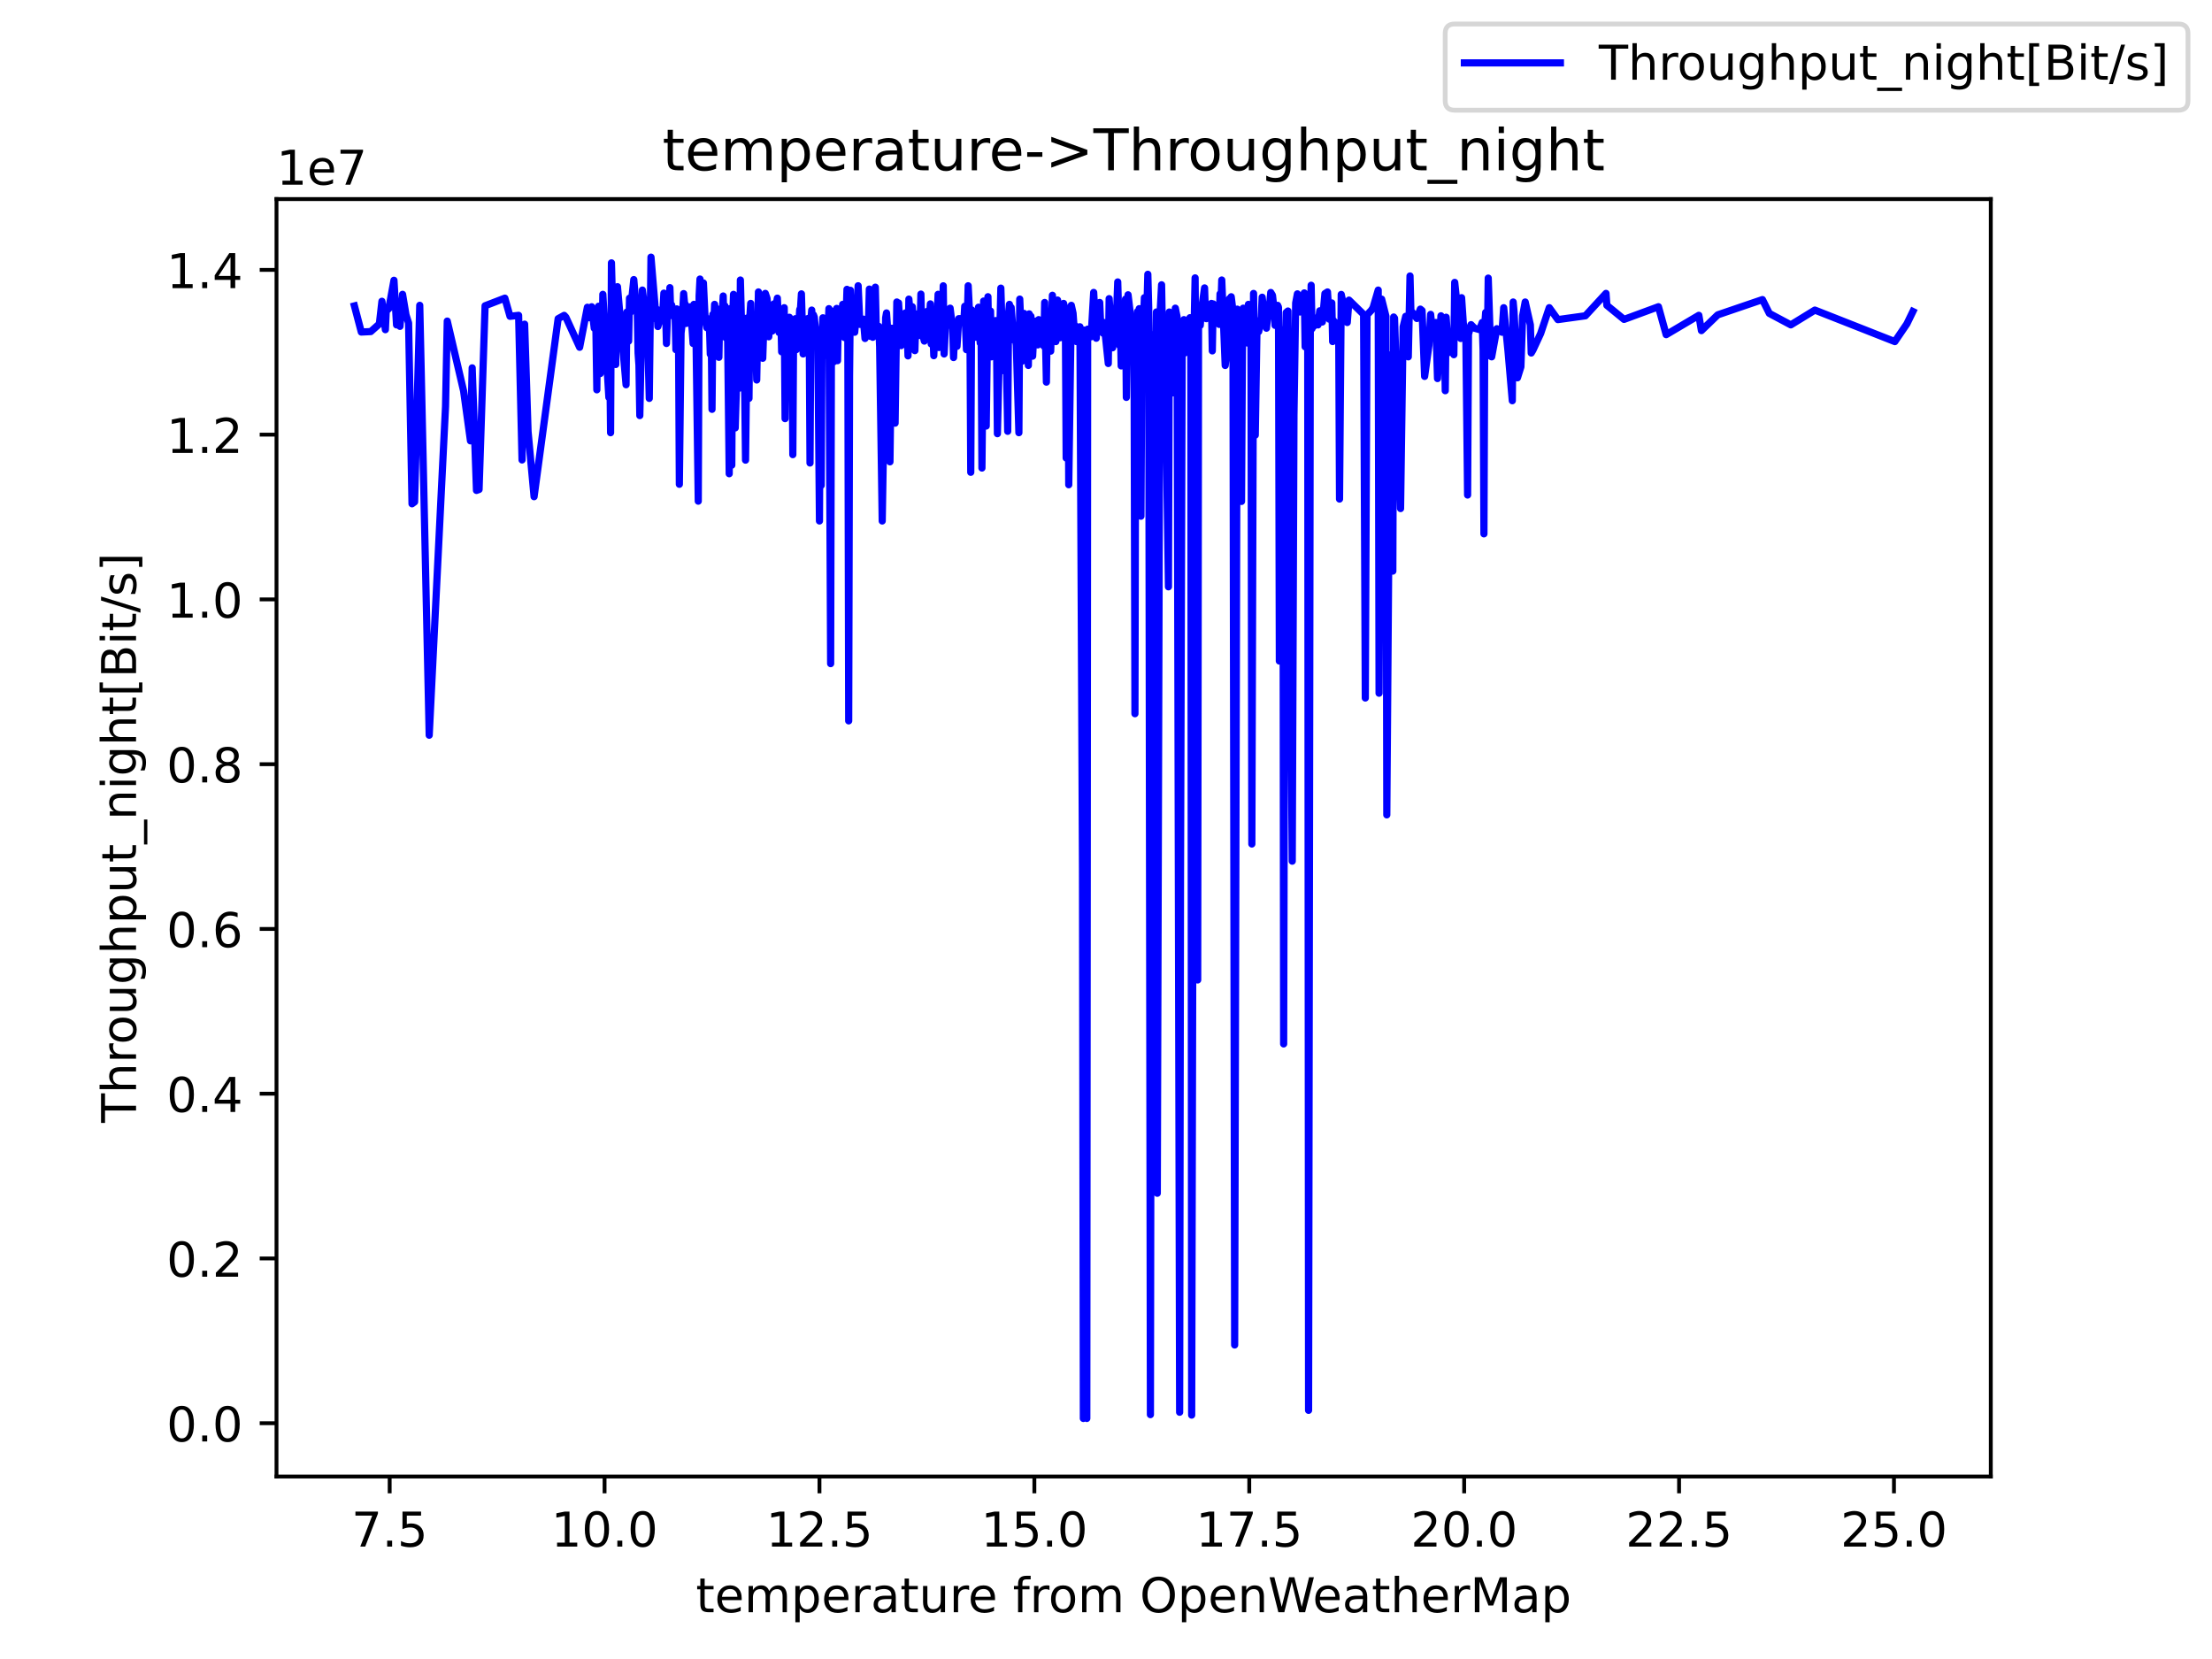 <?xml version="1.0" encoding="utf-8" standalone="no"?>
<!DOCTYPE svg PUBLIC "-//W3C//DTD SVG 1.1//EN"
  "http://www.w3.org/Graphics/SVG/1.1/DTD/svg11.dtd">
<!-- Created with matplotlib (https://matplotlib.org/) -->
<svg height="345.6pt" version="1.1" viewBox="0 0 460.8 345.6" width="460.8pt" xmlns="http://www.w3.org/2000/svg" xmlns:xlink="http://www.w3.org/1999/xlink">
 <defs>
  <style type="text/css">*{stroke-linecap:butt;stroke-linejoin:round;}</style>
 </defs>
 <g id="figure_1">
  <g id="patch_1">
   <path d="M 0 345.6 
L 460.8 345.6 
L 460.8 0 
L 0 0 
z
" style="fill:#ffffff;"/>
  </g>
  <g id="axes_1">
   <g id="patch_2">
    <path d="M 57.6 307.584 
L 414.72 307.584 
L 414.72 41.472 
L 57.6 41.472 
z
" style="fill:#ffffff;"/>
   </g>
   <g id="matplotlib.axis_1">
    <g id="xtick_1">
     <g id="line2d_1">
      <defs>
       <path d="M 0 0 
L 0 3.5 
" id="mddf918953f" style="stroke:#000000;stroke-width:0.8;"/>
      </defs>
      <g>
       <use style="stroke:#000000;stroke-width:0.8;" x="81.175" xlink:href="#mddf918953f" y="307.584"/>
      </g>
     </g>
     <g id="text_1">
      <!-- 7.5 -->
      <g transform="translate(73.223 322.182)scale(0.1 -0.1)">
       <defs>
        <path d="M 8.203 72.906 
L 55.078 72.906 
L 55.078 68.703 
L 28.609 0 
L 18.312 0 
L 43.219 64.594 
L 8.203 64.594 
z
" id="DejaVuSans-55"/>
        <path d="M 10.688 12.406 
L 21 12.406 
L 21 0 
L 10.688 0 
z
" id="DejaVuSans-46"/>
        <path d="M 10.797 72.906 
L 49.516 72.906 
L 49.516 64.594 
L 19.828 64.594 
L 19.828 46.734 
Q 21.969 47.469 24.109 47.828 
Q 26.266 48.188 28.422 48.188 
Q 40.625 48.188 47.75 41.5 
Q 54.891 34.812 54.891 23.391 
Q 54.891 11.625 47.562 5.094 
Q 40.234 -1.422 26.906 -1.422 
Q 22.312 -1.422 17.547 -0.641 
Q 12.797 0.141 7.719 1.703 
L 7.719 11.625 
Q 12.109 9.234 16.797 8.062 
Q 21.484 6.891 26.703 6.891 
Q 35.156 6.891 40.078 11.328 
Q 45.016 15.766 45.016 23.391 
Q 45.016 31 40.078 35.438 
Q 35.156 39.891 26.703 39.891 
Q 22.75 39.891 18.812 39.016 
Q 14.891 38.141 10.797 36.281 
z
" id="DejaVuSans-53"/>
       </defs>
       <use xlink:href="#DejaVuSans-55"/>
       <use x="63.623" xlink:href="#DejaVuSans-46"/>
       <use x="95.41" xlink:href="#DejaVuSans-53"/>
      </g>
     </g>
    </g>
    <g id="xtick_2">
     <g id="line2d_2">
      <g>
       <use style="stroke:#000000;stroke-width:0.8;" x="125.942" xlink:href="#mddf918953f" y="307.584"/>
      </g>
     </g>
     <g id="text_2">
      <!-- 10.0 -->
      <g transform="translate(114.809 322.182)scale(0.1 -0.1)">
       <defs>
        <path d="M 12.406 8.297 
L 28.516 8.297 
L 28.516 63.922 
L 10.984 60.406 
L 10.984 69.391 
L 28.422 72.906 
L 38.281 72.906 
L 38.281 8.297 
L 54.391 8.297 
L 54.391 0 
L 12.406 0 
z
" id="DejaVuSans-49"/>
        <path d="M 31.781 66.406 
Q 24.172 66.406 20.328 58.906 
Q 16.5 51.422 16.5 36.375 
Q 16.5 21.391 20.328 13.891 
Q 24.172 6.391 31.781 6.391 
Q 39.453 6.391 43.281 13.891 
Q 47.125 21.391 47.125 36.375 
Q 47.125 51.422 43.281 58.906 
Q 39.453 66.406 31.781 66.406 
z
M 31.781 74.219 
Q 44.047 74.219 50.516 64.516 
Q 56.984 54.828 56.984 36.375 
Q 56.984 17.969 50.516 8.266 
Q 44.047 -1.422 31.781 -1.422 
Q 19.531 -1.422 13.062 8.266 
Q 6.594 17.969 6.594 36.375 
Q 6.594 54.828 13.062 64.516 
Q 19.531 74.219 31.781 74.219 
z
" id="DejaVuSans-48"/>
       </defs>
       <use xlink:href="#DejaVuSans-49"/>
       <use x="63.623" xlink:href="#DejaVuSans-48"/>
       <use x="127.246" xlink:href="#DejaVuSans-46"/>
       <use x="159.033" xlink:href="#DejaVuSans-48"/>
      </g>
     </g>
    </g>
    <g id="xtick_3">
     <g id="line2d_3">
      <g>
       <use style="stroke:#000000;stroke-width:0.8;" x="170.71" xlink:href="#mddf918953f" y="307.584"/>
      </g>
     </g>
     <g id="text_3">
      <!-- 12.5 -->
      <g transform="translate(159.577 322.182)scale(0.1 -0.1)">
       <defs>
        <path d="M 19.188 8.297 
L 53.609 8.297 
L 53.609 0 
L 7.328 0 
L 7.328 8.297 
Q 12.938 14.109 22.625 23.891 
Q 32.328 33.688 34.812 36.531 
Q 39.547 41.844 41.422 45.531 
Q 43.312 49.219 43.312 52.781 
Q 43.312 58.594 39.234 62.25 
Q 35.156 65.922 28.609 65.922 
Q 23.969 65.922 18.812 64.312 
Q 13.672 62.703 7.812 59.422 
L 7.812 69.391 
Q 13.766 71.781 18.938 73 
Q 24.125 74.219 28.422 74.219 
Q 39.75 74.219 46.484 68.547 
Q 53.219 62.891 53.219 53.422 
Q 53.219 48.922 51.531 44.891 
Q 49.859 40.875 45.406 35.406 
Q 44.188 33.984 37.641 27.219 
Q 31.109 20.453 19.188 8.297 
z
" id="DejaVuSans-50"/>
       </defs>
       <use xlink:href="#DejaVuSans-49"/>
       <use x="63.623" xlink:href="#DejaVuSans-50"/>
       <use x="127.246" xlink:href="#DejaVuSans-46"/>
       <use x="159.033" xlink:href="#DejaVuSans-53"/>
      </g>
     </g>
    </g>
    <g id="xtick_4">
     <g id="line2d_4">
      <g>
       <use style="stroke:#000000;stroke-width:0.8;" x="215.477" xlink:href="#mddf918953f" y="307.584"/>
      </g>
     </g>
     <g id="text_4">
      <!-- 15.0 -->
      <g transform="translate(204.345 322.182)scale(0.1 -0.1)">
       <use xlink:href="#DejaVuSans-49"/>
       <use x="63.623" xlink:href="#DejaVuSans-53"/>
       <use x="127.246" xlink:href="#DejaVuSans-46"/>
       <use x="159.033" xlink:href="#DejaVuSans-48"/>
      </g>
     </g>
    </g>
    <g id="xtick_5">
     <g id="line2d_5">
      <g>
       <use style="stroke:#000000;stroke-width:0.8;" x="260.245" xlink:href="#mddf918953f" y="307.584"/>
      </g>
     </g>
     <g id="text_5">
      <!-- 17.5 -->
      <g transform="translate(249.112 322.182)scale(0.1 -0.1)">
       <use xlink:href="#DejaVuSans-49"/>
       <use x="63.623" xlink:href="#DejaVuSans-55"/>
       <use x="127.246" xlink:href="#DejaVuSans-46"/>
       <use x="159.033" xlink:href="#DejaVuSans-53"/>
      </g>
     </g>
    </g>
    <g id="xtick_6">
     <g id="line2d_6">
      <g>
       <use style="stroke:#000000;stroke-width:0.8;" x="305.013" xlink:href="#mddf918953f" y="307.584"/>
      </g>
     </g>
     <g id="text_6">
      <!-- 20.0 -->
      <g transform="translate(293.88 322.182)scale(0.1 -0.1)">
       <use xlink:href="#DejaVuSans-50"/>
       <use x="63.623" xlink:href="#DejaVuSans-48"/>
       <use x="127.246" xlink:href="#DejaVuSans-46"/>
       <use x="159.033" xlink:href="#DejaVuSans-48"/>
      </g>
     </g>
    </g>
    <g id="xtick_7">
     <g id="line2d_7">
      <g>
       <use style="stroke:#000000;stroke-width:0.8;" x="349.78" xlink:href="#mddf918953f" y="307.584"/>
      </g>
     </g>
     <g id="text_7">
      <!-- 22.5 -->
      <g transform="translate(338.647 322.182)scale(0.1 -0.1)">
       <use xlink:href="#DejaVuSans-50"/>
       <use x="63.623" xlink:href="#DejaVuSans-50"/>
       <use x="127.246" xlink:href="#DejaVuSans-46"/>
       <use x="159.033" xlink:href="#DejaVuSans-53"/>
      </g>
     </g>
    </g>
    <g id="xtick_8">
     <g id="line2d_8">
      <g>
       <use style="stroke:#000000;stroke-width:0.8;" x="394.548" xlink:href="#mddf918953f" y="307.584"/>
      </g>
     </g>
     <g id="text_8">
      <!-- 25.0 -->
      <g transform="translate(383.415 322.182)scale(0.1 -0.1)">
       <use xlink:href="#DejaVuSans-50"/>
       <use x="63.623" xlink:href="#DejaVuSans-53"/>
       <use x="127.246" xlink:href="#DejaVuSans-46"/>
       <use x="159.033" xlink:href="#DejaVuSans-48"/>
      </g>
     </g>
    </g>
    <g id="text_9">
     <!-- temperature from OpenWeatherMap -->
     <g transform="translate(144.964 335.861)scale(0.1 -0.1)">
      <defs>
       <path d="M 18.312 70.219 
L 18.312 54.688 
L 36.812 54.688 
L 36.812 47.703 
L 18.312 47.703 
L 18.312 18.016 
Q 18.312 11.328 20.141 9.422 
Q 21.969 7.516 27.594 7.516 
L 36.812 7.516 
L 36.812 0 
L 27.594 0 
Q 17.188 0 13.234 3.875 
Q 9.281 7.766 9.281 18.016 
L 9.281 47.703 
L 2.688 47.703 
L 2.688 54.688 
L 9.281 54.688 
L 9.281 70.219 
z
" id="DejaVuSans-116"/>
       <path d="M 56.203 29.594 
L 56.203 25.203 
L 14.891 25.203 
Q 15.484 15.922 20.484 11.062 
Q 25.484 6.203 34.422 6.203 
Q 39.594 6.203 44.453 7.469 
Q 49.312 8.734 54.109 11.281 
L 54.109 2.781 
Q 49.266 0.734 44.188 -0.344 
Q 39.109 -1.422 33.891 -1.422 
Q 20.797 -1.422 13.156 6.188 
Q 5.516 13.812 5.516 26.812 
Q 5.516 40.234 12.766 48.109 
Q 20.016 56 32.328 56 
Q 43.359 56 49.781 48.891 
Q 56.203 41.797 56.203 29.594 
z
M 47.219 32.234 
Q 47.125 39.594 43.094 43.984 
Q 39.062 48.391 32.422 48.391 
Q 24.906 48.391 20.391 44.141 
Q 15.875 39.891 15.188 32.172 
z
" id="DejaVuSans-101"/>
       <path d="M 52 44.188 
Q 55.375 50.25 60.062 53.125 
Q 64.75 56 71.094 56 
Q 79.641 56 84.281 50.016 
Q 88.922 44.047 88.922 33.016 
L 88.922 0 
L 79.891 0 
L 79.891 32.719 
Q 79.891 40.578 77.094 44.375 
Q 74.312 48.188 68.609 48.188 
Q 61.625 48.188 57.562 43.547 
Q 53.516 38.922 53.516 30.906 
L 53.516 0 
L 44.484 0 
L 44.484 32.719 
Q 44.484 40.625 41.703 44.406 
Q 38.922 48.188 33.109 48.188 
Q 26.219 48.188 22.156 43.531 
Q 18.109 38.875 18.109 30.906 
L 18.109 0 
L 9.078 0 
L 9.078 54.688 
L 18.109 54.688 
L 18.109 46.188 
Q 21.188 51.219 25.484 53.609 
Q 29.781 56 35.688 56 
Q 41.656 56 45.828 52.969 
Q 50 49.953 52 44.188 
z
" id="DejaVuSans-109"/>
       <path d="M 18.109 8.203 
L 18.109 -20.797 
L 9.078 -20.797 
L 9.078 54.688 
L 18.109 54.688 
L 18.109 46.391 
Q 20.953 51.266 25.266 53.625 
Q 29.594 56 35.594 56 
Q 45.562 56 51.781 48.094 
Q 58.016 40.188 58.016 27.297 
Q 58.016 14.406 51.781 6.484 
Q 45.562 -1.422 35.594 -1.422 
Q 29.594 -1.422 25.266 0.953 
Q 20.953 3.328 18.109 8.203 
z
M 48.688 27.297 
Q 48.688 37.203 44.609 42.844 
Q 40.531 48.484 33.406 48.484 
Q 26.266 48.484 22.188 42.844 
Q 18.109 37.203 18.109 27.297 
Q 18.109 17.391 22.188 11.75 
Q 26.266 6.109 33.406 6.109 
Q 40.531 6.109 44.609 11.75 
Q 48.688 17.391 48.688 27.297 
z
" id="DejaVuSans-112"/>
       <path d="M 41.109 46.297 
Q 39.594 47.172 37.812 47.578 
Q 36.031 48 33.891 48 
Q 26.266 48 22.188 43.047 
Q 18.109 38.094 18.109 28.812 
L 18.109 0 
L 9.078 0 
L 9.078 54.688 
L 18.109 54.688 
L 18.109 46.188 
Q 20.953 51.172 25.484 53.578 
Q 30.031 56 36.531 56 
Q 37.453 56 38.578 55.875 
Q 39.703 55.766 41.062 55.516 
z
" id="DejaVuSans-114"/>
       <path d="M 34.281 27.484 
Q 23.391 27.484 19.188 25 
Q 14.984 22.516 14.984 16.5 
Q 14.984 11.719 18.141 8.906 
Q 21.297 6.109 26.703 6.109 
Q 34.188 6.109 38.703 11.406 
Q 43.219 16.703 43.219 25.484 
L 43.219 27.484 
z
M 52.203 31.203 
L 52.203 0 
L 43.219 0 
L 43.219 8.297 
Q 40.141 3.328 35.547 0.953 
Q 30.953 -1.422 24.312 -1.422 
Q 15.922 -1.422 10.953 3.297 
Q 6 8.016 6 15.922 
Q 6 25.141 12.172 29.828 
Q 18.359 34.516 30.609 34.516 
L 43.219 34.516 
L 43.219 35.406 
Q 43.219 41.609 39.141 45 
Q 35.062 48.391 27.688 48.391 
Q 23 48.391 18.547 47.266 
Q 14.109 46.141 10.016 43.891 
L 10.016 52.203 
Q 14.938 54.109 19.578 55.047 
Q 24.219 56 28.609 56 
Q 40.484 56 46.344 49.844 
Q 52.203 43.703 52.203 31.203 
z
" id="DejaVuSans-97"/>
       <path d="M 8.5 21.578 
L 8.5 54.688 
L 17.484 54.688 
L 17.484 21.922 
Q 17.484 14.156 20.5 10.266 
Q 23.531 6.391 29.594 6.391 
Q 36.859 6.391 41.078 11.031 
Q 45.312 15.672 45.312 23.688 
L 45.312 54.688 
L 54.297 54.688 
L 54.297 0 
L 45.312 0 
L 45.312 8.406 
Q 42.047 3.422 37.719 1 
Q 33.406 -1.422 27.688 -1.422 
Q 18.266 -1.422 13.375 4.438 
Q 8.5 10.297 8.5 21.578 
z
M 31.109 56 
z
" id="DejaVuSans-117"/>
       <path id="DejaVuSans-32"/>
       <path d="M 37.109 75.984 
L 37.109 68.5 
L 28.516 68.5 
Q 23.688 68.5 21.797 66.547 
Q 19.922 64.594 19.922 59.516 
L 19.922 54.688 
L 34.719 54.688 
L 34.719 47.703 
L 19.922 47.703 
L 19.922 0 
L 10.891 0 
L 10.891 47.703 
L 2.297 47.703 
L 2.297 54.688 
L 10.891 54.688 
L 10.891 58.5 
Q 10.891 67.625 15.141 71.797 
Q 19.391 75.984 28.609 75.984 
z
" id="DejaVuSans-102"/>
       <path d="M 30.609 48.391 
Q 23.391 48.391 19.188 42.75 
Q 14.984 37.109 14.984 27.297 
Q 14.984 17.484 19.156 11.844 
Q 23.344 6.203 30.609 6.203 
Q 37.797 6.203 41.984 11.859 
Q 46.188 17.531 46.188 27.297 
Q 46.188 37.016 41.984 42.703 
Q 37.797 48.391 30.609 48.391 
z
M 30.609 56 
Q 42.328 56 49.016 48.375 
Q 55.719 40.766 55.719 27.297 
Q 55.719 13.875 49.016 6.219 
Q 42.328 -1.422 30.609 -1.422 
Q 18.844 -1.422 12.172 6.219 
Q 5.516 13.875 5.516 27.297 
Q 5.516 40.766 12.172 48.375 
Q 18.844 56 30.609 56 
z
" id="DejaVuSans-111"/>
       <path d="M 39.406 66.219 
Q 28.656 66.219 22.328 58.203 
Q 16.016 50.203 16.016 36.375 
Q 16.016 22.609 22.328 14.594 
Q 28.656 6.594 39.406 6.594 
Q 50.141 6.594 56.422 14.594 
Q 62.703 22.609 62.703 36.375 
Q 62.703 50.203 56.422 58.203 
Q 50.141 66.219 39.406 66.219 
z
M 39.406 74.219 
Q 54.734 74.219 63.906 63.938 
Q 73.094 53.656 73.094 36.375 
Q 73.094 19.141 63.906 8.859 
Q 54.734 -1.422 39.406 -1.422 
Q 24.031 -1.422 14.812 8.828 
Q 5.609 19.094 5.609 36.375 
Q 5.609 53.656 14.812 63.938 
Q 24.031 74.219 39.406 74.219 
z
" id="DejaVuSans-79"/>
       <path d="M 54.891 33.016 
L 54.891 0 
L 45.906 0 
L 45.906 32.719 
Q 45.906 40.484 42.875 44.328 
Q 39.844 48.188 33.797 48.188 
Q 26.516 48.188 22.312 43.547 
Q 18.109 38.922 18.109 30.906 
L 18.109 0 
L 9.078 0 
L 9.078 54.688 
L 18.109 54.688 
L 18.109 46.188 
Q 21.344 51.125 25.703 53.562 
Q 30.078 56 35.797 56 
Q 45.219 56 50.047 50.172 
Q 54.891 44.344 54.891 33.016 
z
" id="DejaVuSans-110"/>
       <path d="M 3.328 72.906 
L 13.281 72.906 
L 28.609 11.281 
L 43.891 72.906 
L 54.984 72.906 
L 70.312 11.281 
L 85.594 72.906 
L 95.609 72.906 
L 77.297 0 
L 64.891 0 
L 49.516 63.281 
L 33.984 0 
L 21.578 0 
z
" id="DejaVuSans-87"/>
       <path d="M 54.891 33.016 
L 54.891 0 
L 45.906 0 
L 45.906 32.719 
Q 45.906 40.484 42.875 44.328 
Q 39.844 48.188 33.797 48.188 
Q 26.516 48.188 22.312 43.547 
Q 18.109 38.922 18.109 30.906 
L 18.109 0 
L 9.078 0 
L 9.078 75.984 
L 18.109 75.984 
L 18.109 46.188 
Q 21.344 51.125 25.703 53.562 
Q 30.078 56 35.797 56 
Q 45.219 56 50.047 50.172 
Q 54.891 44.344 54.891 33.016 
z
" id="DejaVuSans-104"/>
       <path d="M 9.812 72.906 
L 24.516 72.906 
L 43.109 23.297 
L 61.812 72.906 
L 76.516 72.906 
L 76.516 0 
L 66.891 0 
L 66.891 64.016 
L 48.094 14.016 
L 38.188 14.016 
L 19.391 64.016 
L 19.391 0 
L 9.812 0 
z
" id="DejaVuSans-77"/>
      </defs>
      <use xlink:href="#DejaVuSans-116"/>
      <use x="39.209" xlink:href="#DejaVuSans-101"/>
      <use x="100.732" xlink:href="#DejaVuSans-109"/>
      <use x="198.145" xlink:href="#DejaVuSans-112"/>
      <use x="261.621" xlink:href="#DejaVuSans-101"/>
      <use x="323.145" xlink:href="#DejaVuSans-114"/>
      <use x="364.258" xlink:href="#DejaVuSans-97"/>
      <use x="425.537" xlink:href="#DejaVuSans-116"/>
      <use x="464.746" xlink:href="#DejaVuSans-117"/>
      <use x="528.125" xlink:href="#DejaVuSans-114"/>
      <use x="566.988" xlink:href="#DejaVuSans-101"/>
      <use x="628.512" xlink:href="#DejaVuSans-32"/>
      <use x="660.299" xlink:href="#DejaVuSans-102"/>
      <use x="695.504" xlink:href="#DejaVuSans-114"/>
      <use x="734.367" xlink:href="#DejaVuSans-111"/>
      <use x="795.549" xlink:href="#DejaVuSans-109"/>
      <use x="892.961" xlink:href="#DejaVuSans-32"/>
      <use x="924.748" xlink:href="#DejaVuSans-79"/>
      <use x="1003.459" xlink:href="#DejaVuSans-112"/>
      <use x="1066.936" xlink:href="#DejaVuSans-101"/>
      <use x="1128.459" xlink:href="#DejaVuSans-110"/>
      <use x="1191.838" xlink:href="#DejaVuSans-87"/>
      <use x="1284.84" xlink:href="#DejaVuSans-101"/>
      <use x="1346.363" xlink:href="#DejaVuSans-97"/>
      <use x="1407.643" xlink:href="#DejaVuSans-116"/>
      <use x="1446.852" xlink:href="#DejaVuSans-104"/>
      <use x="1510.23" xlink:href="#DejaVuSans-101"/>
      <use x="1571.754" xlink:href="#DejaVuSans-114"/>
      <use x="1612.867" xlink:href="#DejaVuSans-77"/>
      <use x="1699.146" xlink:href="#DejaVuSans-97"/>
      <use x="1760.426" xlink:href="#DejaVuSans-112"/>
     </g>
    </g>
   </g>
   <g id="matplotlib.axis_2">
    <g id="ytick_1">
     <g id="line2d_9">
      <defs>
       <path d="M 0 0 
L -3.5 0 
" id="m59b5dbb7d1" style="stroke:#000000;stroke-width:0.8;"/>
      </defs>
      <g>
       <use style="stroke:#000000;stroke-width:0.8;" x="57.6" xlink:href="#m59b5dbb7d1" y="296.482"/>
      </g>
     </g>
     <g id="text_10">
      <!-- 0.0 -->
      <g transform="translate(34.697 300.281)scale(0.1 -0.1)">
       <use xlink:href="#DejaVuSans-48"/>
       <use x="63.623" xlink:href="#DejaVuSans-46"/>
       <use x="95.41" xlink:href="#DejaVuSans-48"/>
      </g>
     </g>
    </g>
    <g id="ytick_2">
     <g id="line2d_10">
      <g>
       <use style="stroke:#000000;stroke-width:0.8;" x="57.6" xlink:href="#m59b5dbb7d1" y="262.159"/>
      </g>
     </g>
     <g id="text_11">
      <!-- 0.2 -->
      <g transform="translate(34.697 265.959)scale(0.1 -0.1)">
       <use xlink:href="#DejaVuSans-48"/>
       <use x="63.623" xlink:href="#DejaVuSans-46"/>
       <use x="95.41" xlink:href="#DejaVuSans-50"/>
      </g>
     </g>
    </g>
    <g id="ytick_3">
     <g id="line2d_11">
      <g>
       <use style="stroke:#000000;stroke-width:0.8;" x="57.6" xlink:href="#m59b5dbb7d1" y="227.837"/>
      </g>
     </g>
     <g id="text_12">
      <!-- 0.4 -->
      <g transform="translate(34.697 231.636)scale(0.1 -0.1)">
       <defs>
        <path d="M 37.797 64.312 
L 12.891 25.391 
L 37.797 25.391 
z
M 35.203 72.906 
L 47.609 72.906 
L 47.609 25.391 
L 58.016 25.391 
L 58.016 17.188 
L 47.609 17.188 
L 47.609 0 
L 37.797 0 
L 37.797 17.188 
L 4.891 17.188 
L 4.891 26.703 
z
" id="DejaVuSans-52"/>
       </defs>
       <use xlink:href="#DejaVuSans-48"/>
       <use x="63.623" xlink:href="#DejaVuSans-46"/>
       <use x="95.41" xlink:href="#DejaVuSans-52"/>
      </g>
     </g>
    </g>
    <g id="ytick_4">
     <g id="line2d_12">
      <g>
       <use style="stroke:#000000;stroke-width:0.8;" x="57.6" xlink:href="#m59b5dbb7d1" y="193.514"/>
      </g>
     </g>
     <g id="text_13">
      <!-- 0.6 -->
      <g transform="translate(34.697 197.314)scale(0.1 -0.1)">
       <defs>
        <path d="M 33.016 40.375 
Q 26.375 40.375 22.484 35.828 
Q 18.609 31.297 18.609 23.391 
Q 18.609 15.531 22.484 10.953 
Q 26.375 6.391 33.016 6.391 
Q 39.656 6.391 43.531 10.953 
Q 47.406 15.531 47.406 23.391 
Q 47.406 31.297 43.531 35.828 
Q 39.656 40.375 33.016 40.375 
z
M 52.594 71.297 
L 52.594 62.312 
Q 48.875 64.062 45.094 64.984 
Q 41.312 65.922 37.594 65.922 
Q 27.828 65.922 22.672 59.328 
Q 17.531 52.734 16.797 39.406 
Q 19.672 43.656 24.016 45.922 
Q 28.375 48.188 33.594 48.188 
Q 44.578 48.188 50.953 41.516 
Q 57.328 34.859 57.328 23.391 
Q 57.328 12.156 50.688 5.359 
Q 44.047 -1.422 33.016 -1.422 
Q 20.359 -1.422 13.672 8.266 
Q 6.984 17.969 6.984 36.375 
Q 6.984 53.656 15.188 63.938 
Q 23.391 74.219 37.203 74.219 
Q 40.922 74.219 44.703 73.484 
Q 48.484 72.75 52.594 71.297 
z
" id="DejaVuSans-54"/>
       </defs>
       <use xlink:href="#DejaVuSans-48"/>
       <use x="63.623" xlink:href="#DejaVuSans-46"/>
       <use x="95.41" xlink:href="#DejaVuSans-54"/>
      </g>
     </g>
    </g>
    <g id="ytick_5">
     <g id="line2d_13">
      <g>
       <use style="stroke:#000000;stroke-width:0.8;" x="57.6" xlink:href="#m59b5dbb7d1" y="159.192"/>
      </g>
     </g>
     <g id="text_14">
      <!-- 0.8 -->
      <g transform="translate(34.697 162.991)scale(0.1 -0.1)">
       <defs>
        <path d="M 31.781 34.625 
Q 24.75 34.625 20.719 30.859 
Q 16.703 27.094 16.703 20.516 
Q 16.703 13.922 20.719 10.156 
Q 24.75 6.391 31.781 6.391 
Q 38.812 6.391 42.859 10.172 
Q 46.922 13.969 46.922 20.516 
Q 46.922 27.094 42.891 30.859 
Q 38.875 34.625 31.781 34.625 
z
M 21.922 38.812 
Q 15.578 40.375 12.031 44.719 
Q 8.5 49.078 8.5 55.328 
Q 8.5 64.062 14.719 69.141 
Q 20.953 74.219 31.781 74.219 
Q 42.672 74.219 48.875 69.141 
Q 55.078 64.062 55.078 55.328 
Q 55.078 49.078 51.531 44.719 
Q 48 40.375 41.703 38.812 
Q 48.828 37.156 52.797 32.312 
Q 56.781 27.484 56.781 20.516 
Q 56.781 9.906 50.312 4.234 
Q 43.844 -1.422 31.781 -1.422 
Q 19.734 -1.422 13.25 4.234 
Q 6.781 9.906 6.781 20.516 
Q 6.781 27.484 10.781 32.312 
Q 14.797 37.156 21.922 38.812 
z
M 18.312 54.391 
Q 18.312 48.734 21.844 45.562 
Q 25.391 42.391 31.781 42.391 
Q 38.141 42.391 41.719 45.562 
Q 45.312 48.734 45.312 54.391 
Q 45.312 60.062 41.719 63.234 
Q 38.141 66.406 31.781 66.406 
Q 25.391 66.406 21.844 63.234 
Q 18.312 60.062 18.312 54.391 
z
" id="DejaVuSans-56"/>
       </defs>
       <use xlink:href="#DejaVuSans-48"/>
       <use x="63.623" xlink:href="#DejaVuSans-46"/>
       <use x="95.41" xlink:href="#DejaVuSans-56"/>
      </g>
     </g>
    </g>
    <g id="ytick_6">
     <g id="line2d_14">
      <g>
       <use style="stroke:#000000;stroke-width:0.8;" x="57.6" xlink:href="#m59b5dbb7d1" y="124.869"/>
      </g>
     </g>
     <g id="text_15">
      <!-- 1.0 -->
      <g transform="translate(34.697 128.669)scale(0.1 -0.1)">
       <use xlink:href="#DejaVuSans-49"/>
       <use x="63.623" xlink:href="#DejaVuSans-46"/>
       <use x="95.41" xlink:href="#DejaVuSans-48"/>
      </g>
     </g>
    </g>
    <g id="ytick_7">
     <g id="line2d_15">
      <g>
       <use style="stroke:#000000;stroke-width:0.8;" x="57.6" xlink:href="#m59b5dbb7d1" y="90.547"/>
      </g>
     </g>
     <g id="text_16">
      <!-- 1.2 -->
      <g transform="translate(34.697 94.346)scale(0.1 -0.1)">
       <use xlink:href="#DejaVuSans-49"/>
       <use x="63.623" xlink:href="#DejaVuSans-46"/>
       <use x="95.41" xlink:href="#DejaVuSans-50"/>
      </g>
     </g>
    </g>
    <g id="ytick_8">
     <g id="line2d_16">
      <g>
       <use style="stroke:#000000;stroke-width:0.8;" x="57.6" xlink:href="#m59b5dbb7d1" y="56.224"/>
      </g>
     </g>
     <g id="text_17">
      <!-- 1.4 -->
      <g transform="translate(34.697 60.023)scale(0.1 -0.1)">
       <use xlink:href="#DejaVuSans-49"/>
       <use x="63.623" xlink:href="#DejaVuSans-46"/>
       <use x="95.41" xlink:href="#DejaVuSans-52"/>
      </g>
     </g>
    </g>
    <g id="text_18">
     <!-- Throughput_night[Bit/s] -->
     <g transform="translate(28.339 233.899)rotate(-90)scale(0.1 -0.1)">
      <defs>
       <path d="M -0.297 72.906 
L 61.375 72.906 
L 61.375 64.594 
L 35.5 64.594 
L 35.5 0 
L 25.594 0 
L 25.594 64.594 
L -0.297 64.594 
z
" id="DejaVuSans-84"/>
       <path d="M 45.406 27.984 
Q 45.406 37.75 41.375 43.109 
Q 37.359 48.484 30.078 48.484 
Q 22.859 48.484 18.828 43.109 
Q 14.797 37.75 14.797 27.984 
Q 14.797 18.266 18.828 12.891 
Q 22.859 7.516 30.078 7.516 
Q 37.359 7.516 41.375 12.891 
Q 45.406 18.266 45.406 27.984 
z
M 54.391 6.781 
Q 54.391 -7.172 48.188 -13.984 
Q 42 -20.797 29.203 -20.797 
Q 24.469 -20.797 20.266 -20.094 
Q 16.062 -19.391 12.109 -17.922 
L 12.109 -9.188 
Q 16.062 -11.328 19.922 -12.344 
Q 23.781 -13.375 27.781 -13.375 
Q 36.625 -13.375 41.016 -8.766 
Q 45.406 -4.156 45.406 5.172 
L 45.406 9.625 
Q 42.625 4.781 38.281 2.391 
Q 33.938 0 27.875 0 
Q 17.828 0 11.672 7.656 
Q 5.516 15.328 5.516 27.984 
Q 5.516 40.672 11.672 48.328 
Q 17.828 56 27.875 56 
Q 33.938 56 38.281 53.609 
Q 42.625 51.219 45.406 46.391 
L 45.406 54.688 
L 54.391 54.688 
z
" id="DejaVuSans-103"/>
       <path d="M 50.984 -16.609 
L 50.984 -23.578 
L -0.984 -23.578 
L -0.984 -16.609 
z
" id="DejaVuSans-95"/>
       <path d="M 9.422 54.688 
L 18.406 54.688 
L 18.406 0 
L 9.422 0 
z
M 9.422 75.984 
L 18.406 75.984 
L 18.406 64.594 
L 9.422 64.594 
z
" id="DejaVuSans-105"/>
       <path d="M 8.594 75.984 
L 29.297 75.984 
L 29.297 69 
L 17.578 69 
L 17.578 -6.203 
L 29.297 -6.203 
L 29.297 -13.188 
L 8.594 -13.188 
z
" id="DejaVuSans-91"/>
       <path d="M 19.672 34.812 
L 19.672 8.109 
L 35.5 8.109 
Q 43.453 8.109 47.281 11.406 
Q 51.125 14.703 51.125 21.484 
Q 51.125 28.328 47.281 31.562 
Q 43.453 34.812 35.5 34.812 
z
M 19.672 64.797 
L 19.672 42.828 
L 34.281 42.828 
Q 41.5 42.828 45.031 45.531 
Q 48.578 48.25 48.578 53.812 
Q 48.578 59.328 45.031 62.062 
Q 41.5 64.797 34.281 64.797 
z
M 9.812 72.906 
L 35.016 72.906 
Q 46.297 72.906 52.391 68.219 
Q 58.5 63.531 58.5 54.891 
Q 58.5 48.188 55.375 44.234 
Q 52.25 40.281 46.188 39.312 
Q 53.469 37.75 57.5 32.781 
Q 61.531 27.828 61.531 20.406 
Q 61.531 10.641 54.891 5.312 
Q 48.25 0 35.984 0 
L 9.812 0 
z
" id="DejaVuSans-66"/>
       <path d="M 25.391 72.906 
L 33.688 72.906 
L 8.297 -9.281 
L 0 -9.281 
z
" id="DejaVuSans-47"/>
       <path d="M 44.281 53.078 
L 44.281 44.578 
Q 40.484 46.531 36.375 47.5 
Q 32.281 48.484 27.875 48.484 
Q 21.188 48.484 17.844 46.438 
Q 14.5 44.391 14.5 40.281 
Q 14.5 37.156 16.891 35.375 
Q 19.281 33.594 26.516 31.984 
L 29.594 31.297 
Q 39.156 29.25 43.188 25.516 
Q 47.219 21.781 47.219 15.094 
Q 47.219 7.469 41.188 3.016 
Q 35.156 -1.422 24.609 -1.422 
Q 20.219 -1.422 15.453 -0.562 
Q 10.688 0.297 5.422 2 
L 5.422 11.281 
Q 10.406 8.688 15.234 7.391 
Q 20.062 6.109 24.812 6.109 
Q 31.156 6.109 34.562 8.281 
Q 37.984 10.453 37.984 14.406 
Q 37.984 18.062 35.516 20.016 
Q 33.062 21.969 24.703 23.781 
L 21.578 24.516 
Q 13.234 26.266 9.516 29.906 
Q 5.812 33.547 5.812 39.891 
Q 5.812 47.609 11.281 51.797 
Q 16.75 56 26.812 56 
Q 31.781 56 36.172 55.266 
Q 40.578 54.547 44.281 53.078 
z
" id="DejaVuSans-115"/>
       <path d="M 30.422 75.984 
L 30.422 -13.188 
L 9.719 -13.188 
L 9.719 -6.203 
L 21.391 -6.203 
L 21.391 69 
L 9.719 69 
L 9.719 75.984 
z
" id="DejaVuSans-93"/>
      </defs>
      <use xlink:href="#DejaVuSans-84"/>
      <use x="61.084" xlink:href="#DejaVuSans-104"/>
      <use x="124.463" xlink:href="#DejaVuSans-114"/>
      <use x="163.326" xlink:href="#DejaVuSans-111"/>
      <use x="224.508" xlink:href="#DejaVuSans-117"/>
      <use x="287.887" xlink:href="#DejaVuSans-103"/>
      <use x="351.363" xlink:href="#DejaVuSans-104"/>
      <use x="414.742" xlink:href="#DejaVuSans-112"/>
      <use x="478.219" xlink:href="#DejaVuSans-117"/>
      <use x="541.598" xlink:href="#DejaVuSans-116"/>
      <use x="580.807" xlink:href="#DejaVuSans-95"/>
      <use x="630.807" xlink:href="#DejaVuSans-110"/>
      <use x="694.186" xlink:href="#DejaVuSans-105"/>
      <use x="721.969" xlink:href="#DejaVuSans-103"/>
      <use x="785.445" xlink:href="#DejaVuSans-104"/>
      <use x="848.824" xlink:href="#DejaVuSans-116"/>
      <use x="888.033" xlink:href="#DejaVuSans-91"/>
      <use x="927.047" xlink:href="#DejaVuSans-66"/>
      <use x="995.65" xlink:href="#DejaVuSans-105"/>
      <use x="1023.434" xlink:href="#DejaVuSans-116"/>
      <use x="1062.643" xlink:href="#DejaVuSans-47"/>
      <use x="1096.334" xlink:href="#DejaVuSans-115"/>
      <use x="1148.434" xlink:href="#DejaVuSans-93"/>
     </g>
    </g>
    <g id="text_19">
     <!-- 1e7 -->
     <g transform="translate(57.6 38.472)scale(0.1 -0.1)">
      <use xlink:href="#DejaVuSans-49"/>
      <use x="63.623" xlink:href="#DejaVuSans-101"/>
      <use x="125.146" xlink:href="#DejaVuSans-55"/>
     </g>
    </g>
   </g>
   <g id="line2d_17">
    <path clip-path="url(#pe561733547)" d="M 73.833 63.728 
L 75.265 69.17 
L 77.235 69.073 
L 79.026 67.481 
L 79.563 62.76 
L 80.279 68.677 
L 80.458 64.798 
L 80.996 64.299 
L 82.07 58.387 
L 82.607 67.683 
L 83.144 65.89 
L 83.323 67.986 
L 83.861 61.313 
L 84.577 65.588 
L 85.114 67.282 
L 85.83 104.95 
L 86.368 104.551 
L 87.442 63.603 
L 89.412 153.156 
L 92.814 84.674 
L 93.172 66.888 
L 96.575 81.45 
L 98.007 91.837 
L 98.365 76.631 
L 99.261 102.163 
L 99.798 101.969 
L 101.051 63.698 
L 105.17 62.11 
L 106.244 65.892 
L 108.035 65.692 
L 108.751 95.815 
L 109.289 67.53 
L 110.005 89.891 
L 111.258 103.471 
L 116.272 66.386 
L 117.526 65.696 
L 117.884 66.085 
L 120.749 72.347 
L 122.361 64.005 
L 122.719 66.189 
L 123.256 63.904 
L 123.793 68.377 
L 123.972 65.09 
L 124.151 69.264 
L 124.331 81.206 
L 124.51 65.196 
L 124.689 63.797 
L 125.047 77.818 
L 125.226 69.12 
L 125.405 72.154 
L 125.584 61.318 
L 126.479 76.877 
L 126.838 82.788 
L 127.017 74.09 
L 127.196 90.144 
L 127.375 54.759 
L 127.554 61.415 
L 127.912 67.677 
L 128.27 75.93 
L 128.449 61.925 
L 128.628 59.722 
L 130.419 80.151 
L 130.598 64.993 
L 130.956 71.058 
L 131.135 62.114 
L 131.314 65.095 
L 132.031 58.242 
L 132.568 64.697 
L 132.747 64.303 
L 132.926 73.541 
L 133.105 76.076 
L 133.284 86.572 
L 133.821 60.425 
L 134.896 68.869 
L 135.254 82.994 
L 135.612 53.568 
L 136.686 66.485 
L 136.865 64.446 
L 137.045 68.023 
L 138.119 64.35 
L 138.298 61.066 
L 138.656 64.896 
L 138.835 71.556 
L 139.014 66.483 
L 139.372 65.438 
L 139.552 59.921 
L 139.731 65.504 
L 139.91 63.518 
L 140.447 65.99 
L 140.626 65.097 
L 140.805 72.844 
L 140.984 64.351 
L 141.342 68.971 
L 141.521 100.886 
L 141.879 69.371 
L 142.059 67.877 
L 142.417 61.165 
L 142.596 63.156 
L 142.775 63.408 
L 142.954 67.383 
L 143.312 66.583 
L 143.849 63.905 
L 144.386 71.559 
L 144.566 63.4 
L 144.745 65.288 
L 144.924 65.241 
L 145.461 104.402 
L 145.64 61.615 
L 145.819 58.132 
L 145.998 63.304 
L 146.177 63.703 
L 146.535 58.939 
L 146.893 66.482 
L 147.252 68.273 
L 147.431 66.385 
L 147.789 67.773 
L 147.968 73.788 
L 148.147 67.531 
L 148.326 85.27 
L 148.505 65.488 
L 148.684 68.274 
L 148.863 63.4 
L 149.042 65.345 
L 149.579 64.396 
L 149.759 74.435 
L 149.938 64.891 
L 150.117 68.673 
L 150.296 64.548 
L 150.475 65.24 
L 150.654 61.663 
L 150.833 69.071 
L 151.012 63.714 
L 151.191 70.362 
L 151.37 70.014 
L 151.549 67.481 
L 151.907 98.686 
L 152.086 64.301 
L 152.266 75.288 
L 152.445 96.908 
L 152.624 66.688 
L 152.803 61.319 
L 152.982 64.592 
L 153.161 89.144 
L 153.519 77.019 
L 153.698 63.402 
L 153.877 69.428 
L 154.056 80.85 
L 154.235 58.333 
L 154.773 79.115 
L 154.952 66.283 
L 155.31 95.856 
L 155.668 66.239 
L 155.847 67.777 
L 156.026 82.994 
L 156.205 66.085 
L 156.384 63.204 
L 156.563 72.749 
L 156.742 67.678 
L 157.1 71.659 
L 157.28 65.89 
L 157.638 79.159 
L 157.996 60.815 
L 158.175 64.101 
L 158.354 62.708 
L 158.712 70.012 
L 158.891 74.635 
L 159.249 63.904 
L 159.428 61.118 
L 159.786 62.161 
L 159.966 64.195 
L 160.145 70.162 
L 160.324 67.375 
L 160.503 66.385 
L 160.861 68.97 
L 161.219 63.303 
L 161.398 68.572 
L 161.577 67.729 
L 161.756 63.105 
L 161.935 62.107 
L 162.293 69.27 
L 162.473 67.774 
L 162.652 65.198 
L 162.831 73.294 
L 163.189 73.043 
L 163.368 64.099 
L 163.547 87.21 
L 163.726 68.273 
L 164.084 72.45 
L 164.263 67.132 
L 164.442 66.093 
L 164.8 74.933 
L 164.98 67.578 
L 165.159 94.711 
L 165.338 66.932 
L 165.517 70.465 
L 165.696 66.386 
L 165.875 72.845 
L 166.054 67.033 
L 166.233 68.72 
L 166.412 67.483 
L 166.591 64.498 
L 166.77 64.096 
L 166.949 61.216 
L 167.307 73.737 
L 167.487 72.345 
L 167.666 73.439 
L 167.845 68.076 
L 168.024 68.62 
L 168.203 66.388 
L 168.561 66.284 
L 168.74 96.452 
L 168.919 66.785 
L 169.098 64.594 
L 169.277 69.069 
L 169.456 65.587 
L 169.635 66.085 
L 170.173 71.949 
L 170.352 69.364 
L 170.71 108.526 
L 170.889 71.357 
L 171.068 101.122 
L 171.247 69.516 
L 171.426 66.201 
L 171.605 74.135 
L 171.784 72.948 
L 171.963 66.681 
L 172.142 70.757 
L 172.321 67.979 
L 172.5 68.966 
L 172.68 64.295 
L 173.038 138.247 
L 173.217 64.799 
L 173.396 68.277 
L 173.575 75.083 
L 173.754 75.327 
L 173.933 69.967 
L 174.291 64.25 
L 174.47 75.132 
L 174.649 65.937 
L 174.828 67.826 
L 175.007 66.084 
L 175.366 65.294 
L 175.545 63.404 
L 175.903 70.313 
L 176.082 66.193 
L 176.261 65.885 
L 176.44 60.275 
L 176.619 70.664 
L 176.798 150.172 
L 176.977 78.316 
L 177.156 60.472 
L 177.335 67.479 
L 177.873 66.582 
L 178.052 69.215 
L 178.231 67.085 
L 178.41 67.677 
L 178.768 59.526 
L 179.126 67.576 
L 179.842 66.481 
L 180.201 70.511 
L 180.738 69.167 
L 180.917 67.428 
L 181.096 60.225 
L 181.275 70.062 
L 181.633 68.972 
L 181.812 70.262 
L 181.991 62.509 
L 182.349 59.829 
L 182.528 67.773 
L 183.066 67.98 
L 183.245 72.25 
L 183.782 108.531 
L 184.498 66.186 
L 184.677 65.192 
L 184.856 67.777 
L 185.214 71.254 
L 185.394 96.202 
L 185.752 68.378 
L 185.931 74.14 
L 186.289 70.558 
L 186.468 88.151 
L 186.826 62.908 
L 187.005 70.262 
L 187.184 63.106 
L 187.721 71.999 
L 188.08 67.178 
L 188.259 71.651 
L 188.617 65.189 
L 188.796 70.575 
L 188.975 69.168 
L 189.154 74.135 
L 189.333 62.311 
L 189.512 64.3 
L 189.691 68.334 
L 189.87 69.02 
L 190.049 63.897 
L 190.408 68.572 
L 190.587 73.042 
L 190.766 67.185 
L 190.945 67.284 
L 191.124 65.393 
L 191.303 69.913 
L 191.661 68.772 
L 191.84 61.268 
L 192.019 69.065 
L 192.556 71.057 
L 192.735 66.383 
L 193.094 64.893 
L 193.452 68.469 
L 193.81 63.306 
L 193.989 71.654 
L 194.347 69.365 
L 194.526 74.097 
L 194.884 65.543 
L 195.063 70.26 
L 195.421 61.313 
L 195.601 72.395 
L 195.78 63.804 
L 195.959 70.764 
L 196.317 65.989 
L 196.496 59.54 
L 196.675 73.738 
L 197.033 66.54 
L 197.212 66.738 
L 197.928 64.195 
L 198.466 68.57 
L 198.645 74.485 
L 198.824 70.208 
L 199.182 70.17 
L 199.361 72.15 
L 199.719 66.385 
L 200.435 66.388 
L 200.794 66.784 
L 200.973 63.797 
L 201.331 72.844 
L 201.689 59.53 
L 202.047 66.682 
L 202.226 98.387 
L 202.405 64.549 
L 203.301 70.261 
L 203.48 65.642 
L 203.659 66.98 
L 203.838 63.998 
L 204.196 71.453 
L 204.375 67.179 
L 204.554 97.5 
L 204.912 62.71 
L 205.27 73.841 
L 205.449 88.748 
L 205.808 61.81 
L 205.987 72.15 
L 206.166 69.767 
L 206.345 64.797 
L 206.524 74.333 
L 206.703 73.838 
L 206.882 72.544 
L 207.419 66.784 
L 207.598 71.454 
L 207.777 90.344 
L 208.494 60.022 
L 209.031 77.218 
L 209.568 70.809 
L 209.926 89.849 
L 210.105 65.291 
L 210.284 63.4 
L 210.463 70.856 
L 210.642 64.048 
L 211.001 68.474 
L 211.359 69.166 
L 211.717 71.899 
L 212.254 90.14 
L 212.433 62.308 
L 212.97 75.231 
L 213.329 65.292 
L 213.687 73.541 
L 214.045 71.453 
L 214.224 76.126 
L 214.403 65.388 
L 214.582 70.755 
L 214.761 65.89 
L 215.119 74.195 
L 215.298 70.659 
L 215.477 70.512 
L 215.656 71.156 
L 215.836 66.884 
L 216.194 71.851 
L 216.373 66.586 
L 216.552 70.755 
L 216.731 70.267 
L 216.91 66.881 
L 217.447 72.097 
L 217.626 63.008 
L 217.984 79.601 
L 218.163 66.883 
L 218.343 73.043 
L 218.522 68.172 
L 218.701 66.786 
L 218.88 73.15 
L 219.238 61.514 
L 219.417 67.078 
L 219.954 71.159 
L 220.312 62.51 
L 220.849 70.363 
L 221.029 64.995 
L 221.387 64.755 
L 221.566 63.204 
L 221.924 64.697 
L 222.103 95.411 
L 222.282 67.278 
L 222.461 65.345 
L 222.64 100.98 
L 223.177 63.606 
L 223.536 65.242 
L 223.894 70.163 
L 224.073 67.925 
L 224.252 71.152 
L 224.431 68.571 
L 224.789 70.011 
L 224.968 68.073 
L 225.505 180.835 
L 225.684 295.488 
L 225.863 68.767 
L 226.222 83.278 
L 226.401 295.488 
L 226.58 68.575 
L 226.759 69.172 
L 227.296 70.159 
L 227.833 60.917 
L 228.37 70.46 
L 228.55 66.383 
L 228.729 65.989 
L 229.087 63.009 
L 229.266 66.985 
L 229.803 69.419 
L 229.982 67.18 
L 230.877 75.727 
L 231.056 62.213 
L 231.594 70.062 
L 231.773 72.449 
L 232.131 68.17 
L 232.489 68.077 
L 232.847 58.731 
L 233.205 71.95 
L 233.384 67.478 
L 233.563 76.225 
L 233.922 65.884 
L 234.101 72.75 
L 234.28 69.568 
L 234.459 62.313 
L 234.638 82.784 
L 234.996 61.412 
L 236.07 70.314 
L 236.25 74.042 
L 236.429 148.681 
L 236.608 70.11 
L 236.787 91.282 
L 236.966 64.891 
L 237.145 75.632 
L 237.324 64.297 
L 237.682 107.533 
L 237.861 74.189 
L 238.04 70.953 
L 238.398 62.012 
L 238.757 70.162 
L 239.115 57.14 
L 239.294 64.097 
L 239.652 294.693 
L 240.01 69.713 
L 240.189 78.718 
L 240.547 108.726 
L 240.726 73.936 
L 240.905 64.993 
L 241.084 248.576 
L 241.622 66.087 
L 241.98 59.328 
L 242.159 69.466 
L 242.517 79.904 
L 242.696 72.992 
L 243.412 122.242 
L 243.591 64.998 
L 243.95 68.822 
L 244.308 81.842 
L 244.487 67.085 
L 244.666 70.963 
L 244.845 64.195 
L 245.203 65.989 
L 245.74 294.196 
L 245.919 182.678 
L 246.277 69.963 
L 246.636 66.586 
L 246.815 73.539 
L 246.994 67.586 
L 247.889 66.183 
L 248.068 68.076 
L 248.247 294.792 
L 248.784 66.686 
L 248.964 57.888 
L 249.143 82.79 
L 249.322 71.353 
L 249.501 204.143 
L 249.68 64.195 
L 249.859 67.582 
L 250.038 67.782 
L 250.217 65.095 
L 250.933 59.976 
L 251.112 65.493 
L 251.291 66.381 
L 251.471 65.089 
L 252.366 63.206 
L 252.545 73.098 
L 252.724 63.304 
L 253.082 65.288 
L 253.977 67.579 
L 254.157 61.222 
L 254.336 64.005 
L 254.515 58.332 
L 255.231 76.137 
L 255.947 70.165 
L 256.126 62.207 
L 256.305 65.091 
L 256.484 61.818 
L 256.843 64.703 
L 257.201 280.182 
L 257.738 64.401 
L 257.917 66.398 
L 258.096 71.949 
L 258.454 70.86 
L 258.633 104.455 
L 258.812 73.244 
L 258.991 64.197 
L 259.529 66.781 
L 259.708 66.185 
L 259.887 71.458 
L 260.066 63.404 
L 260.603 70.563 
L 260.782 175.819 
L 261.14 61.129 
L 261.498 90.646 
L 261.857 68.172 
L 262.215 69.07 
L 262.752 66.038 
L 262.931 61.916 
L 263.289 64.895 
L 263.647 64.996 
L 263.826 68.369 
L 264.364 63.514 
L 264.543 62.908 
L 264.722 60.928 
L 265.08 61.518 
L 265.438 64.695 
L 265.617 67.778 
L 265.796 65.592 
L 265.975 66.284 
L 266.154 63.608 
L 266.333 63.999 
L 266.512 137.707 
L 266.691 68.576 
L 266.871 71.757 
L 267.229 69.717 
L 267.408 217.465 
L 267.766 71.457 
L 267.945 65.095 
L 268.303 64.79 
L 269.198 179.397 
L 269.557 86.464 
L 269.915 63.11 
L 270.273 61.215 
L 270.81 64.99 
L 270.989 63.506 
L 271.705 61.02 
L 271.885 72.248 
L 272.422 69.767 
L 272.601 293.798 
L 272.959 68.272 
L 273.138 59.424 
L 273.317 68.47 
L 273.496 66.785 
L 273.675 67.976 
L 273.854 66.235 
L 274.571 67.685 
L 274.929 64.745 
L 275.466 67.079 
L 276.003 61.167 
L 276.54 60.819 
L 276.899 66.487 
L 277.436 63.105 
L 277.615 71.154 
L 277.794 66.783 
L 277.973 67.081 
L 278.868 67.576 
L 279.047 103.962 
L 279.405 61.335 
L 280.659 67.182 
L 281.017 62.52 
L 284.061 65.492 
L 284.419 145.406 
L 284.778 65.593 
L 285.673 64.648 
L 286.031 64.102 
L 287.106 60.429 
L 287.285 144.41 
L 287.643 63.797 
L 287.822 62.316 
L 288.717 65.887 
L 288.896 169.752 
L 289.613 73.943 
L 290.15 118.97 
L 290.329 66.036 
L 290.508 66.283 
L 291.761 105.943 
L 292.299 68.075 
L 292.836 65.892 
L 293.373 74.338 
L 293.731 57.49 
L 293.91 64.692 
L 295.164 66.344 
L 295.88 64.396 
L 296.238 64.692 
L 296.775 78.41 
L 297.671 71.952 
L 298.029 65.489 
L 298.387 69.172 
L 299.103 67.177 
L 299.461 78.859 
L 300.178 65.787 
L 300.894 69.614 
L 301.073 81.391 
L 301.252 66.084 
L 301.789 73.451 
L 302.685 71.502 
L 302.864 73.89 
L 303.043 58.826 
L 304.296 70.508 
L 304.475 62.014 
L 304.833 67.282 
L 305.371 70.76 
L 305.729 103.12 
L 305.908 69.661 
L 306.445 67.63 
L 307.161 68.369 
L 308.236 68.671 
L 308.773 67.179 
L 308.952 72.947 
L 309.131 111.212 
L 309.31 67.576 
L 309.489 65.09 
L 309.847 71.206 
L 310.027 57.933 
L 310.564 74.233 
L 310.743 74.335 
L 311.817 68.475 
L 312.892 69.216 
L 313.25 64.101 
L 314.145 73.14 
L 315.04 83.478 
L 315.22 62.913 
L 315.399 64.893 
L 316.115 78.708 
L 316.831 76.423 
L 317.189 65.786 
L 317.727 62.911 
L 318.801 67.677 
L 318.98 73.538 
L 319.338 72.942 
L 320.95 69.464 
L 322.741 64.095 
L 324.531 66.58 
L 330.261 65.786 
L 334.559 61.119 
L 334.738 63.602 
L 338.32 66.536 
L 345.482 63.897 
L 347.094 69.715 
L 353.899 65.686 
L 354.436 68.872 
L 357.838 65.587 
L 367.15 62.41 
L 368.583 65.288 
L 373.059 67.677 
L 378.073 64.597 
L 394.727 71.158 
L 397.234 67.475 
L 398.487 64.894 
L 398.487 64.894 
" style="fill:none;stroke:#0000ff;stroke-linecap:square;stroke-width:1.5;"/>
   </g>
   <g id="patch_3">
    <path d="M 57.6 307.584 
L 57.6 41.472 
" style="fill:none;stroke:#000000;stroke-linecap:square;stroke-linejoin:miter;stroke-width:0.8;"/>
   </g>
   <g id="patch_4">
    <path d="M 414.72 307.584 
L 414.72 41.472 
" style="fill:none;stroke:#000000;stroke-linecap:square;stroke-linejoin:miter;stroke-width:0.8;"/>
   </g>
   <g id="patch_5">
    <path d="M 57.6 307.584 
L 414.72 307.584 
" style="fill:none;stroke:#000000;stroke-linecap:square;stroke-linejoin:miter;stroke-width:0.8;"/>
   </g>
   <g id="patch_6">
    <path d="M 57.6 41.472 
L 414.72 41.472 
" style="fill:none;stroke:#000000;stroke-linecap:square;stroke-linejoin:miter;stroke-width:0.8;"/>
   </g>
   <g id="text_20">
    <!-- temperature-&gt;Throughput_night -->
    <g transform="translate(137.976 35.472)scale(0.12 -0.12)">
     <defs>
      <path d="M 4.891 31.391 
L 31.203 31.391 
L 31.203 23.391 
L 4.891 23.391 
z
" id="DejaVuSans-45"/>
      <path d="M 10.594 49.219 
L 10.594 58.109 
L 73.188 35.406 
L 73.188 27.297 
L 10.594 4.594 
L 10.594 13.484 
L 60.891 31.297 
z
" id="DejaVuSans-62"/>
     </defs>
     <use xlink:href="#DejaVuSans-116"/>
     <use x="39.209" xlink:href="#DejaVuSans-101"/>
     <use x="100.732" xlink:href="#DejaVuSans-109"/>
     <use x="198.145" xlink:href="#DejaVuSans-112"/>
     <use x="261.621" xlink:href="#DejaVuSans-101"/>
     <use x="323.145" xlink:href="#DejaVuSans-114"/>
     <use x="364.258" xlink:href="#DejaVuSans-97"/>
     <use x="425.537" xlink:href="#DejaVuSans-116"/>
     <use x="464.746" xlink:href="#DejaVuSans-117"/>
     <use x="528.125" xlink:href="#DejaVuSans-114"/>
     <use x="566.988" xlink:href="#DejaVuSans-101"/>
     <use x="628.512" xlink:href="#DejaVuSans-45"/>
     <use x="664.596" xlink:href="#DejaVuSans-62"/>
     <use x="748.385" xlink:href="#DejaVuSans-84"/>
     <use x="809.469" xlink:href="#DejaVuSans-104"/>
     <use x="872.848" xlink:href="#DejaVuSans-114"/>
     <use x="911.711" xlink:href="#DejaVuSans-111"/>
     <use x="972.893" xlink:href="#DejaVuSans-117"/>
     <use x="1036.271" xlink:href="#DejaVuSans-103"/>
     <use x="1099.748" xlink:href="#DejaVuSans-104"/>
     <use x="1163.127" xlink:href="#DejaVuSans-112"/>
     <use x="1226.604" xlink:href="#DejaVuSans-117"/>
     <use x="1289.982" xlink:href="#DejaVuSans-116"/>
     <use x="1329.191" xlink:href="#DejaVuSans-95"/>
     <use x="1379.191" xlink:href="#DejaVuSans-110"/>
     <use x="1442.57" xlink:href="#DejaVuSans-105"/>
     <use x="1470.354" xlink:href="#DejaVuSans-103"/>
     <use x="1533.83" xlink:href="#DejaVuSans-104"/>
     <use x="1597.209" xlink:href="#DejaVuSans-116"/>
    </g>
   </g>
  </g>
  <g id="legend_1">
   <g id="patch_7">
    <path d="M 303.058 22.956 
L 453.8 22.956 
Q 455.8 22.956 455.8 20.956 
L 455.8 7 
Q 455.8 5 453.8 5 
L 303.058 5 
Q 301.058 5 301.058 7 
L 301.058 20.956 
Q 301.058 22.956 303.058 22.956 
z
" style="fill:#ffffff;opacity:0.8;stroke:#cccccc;stroke-linejoin:miter;"/>
   </g>
   <g id="line2d_18">
    <path d="M 305.058 13.098 
L 325.058 13.098 
" style="fill:none;stroke:#0000ff;stroke-linecap:square;stroke-width:1.5;"/>
   </g>
   <g id="line2d_19"/>
   <g id="text_21">
    <!-- Throughput_night[Bit/s] -->
    <g transform="translate(333.058 16.598)scale(0.1 -0.1)">
     <use xlink:href="#DejaVuSans-84"/>
     <use x="61.084" xlink:href="#DejaVuSans-104"/>
     <use x="124.463" xlink:href="#DejaVuSans-114"/>
     <use x="163.326" xlink:href="#DejaVuSans-111"/>
     <use x="224.508" xlink:href="#DejaVuSans-117"/>
     <use x="287.887" xlink:href="#DejaVuSans-103"/>
     <use x="351.363" xlink:href="#DejaVuSans-104"/>
     <use x="414.742" xlink:href="#DejaVuSans-112"/>
     <use x="478.219" xlink:href="#DejaVuSans-117"/>
     <use x="541.598" xlink:href="#DejaVuSans-116"/>
     <use x="580.807" xlink:href="#DejaVuSans-95"/>
     <use x="630.807" xlink:href="#DejaVuSans-110"/>
     <use x="694.186" xlink:href="#DejaVuSans-105"/>
     <use x="721.969" xlink:href="#DejaVuSans-103"/>
     <use x="785.445" xlink:href="#DejaVuSans-104"/>
     <use x="848.824" xlink:href="#DejaVuSans-116"/>
     <use x="888.033" xlink:href="#DejaVuSans-91"/>
     <use x="927.047" xlink:href="#DejaVuSans-66"/>
     <use x="995.65" xlink:href="#DejaVuSans-105"/>
     <use x="1023.434" xlink:href="#DejaVuSans-116"/>
     <use x="1062.643" xlink:href="#DejaVuSans-47"/>
     <use x="1096.334" xlink:href="#DejaVuSans-115"/>
     <use x="1148.434" xlink:href="#DejaVuSans-93"/>
    </g>
   </g>
  </g>
 </g>
 <defs>
  <clipPath id="pe561733547">
   <rect height="266.112" width="357.12" x="57.6" y="41.472"/>
  </clipPath>
 </defs>
</svg>
